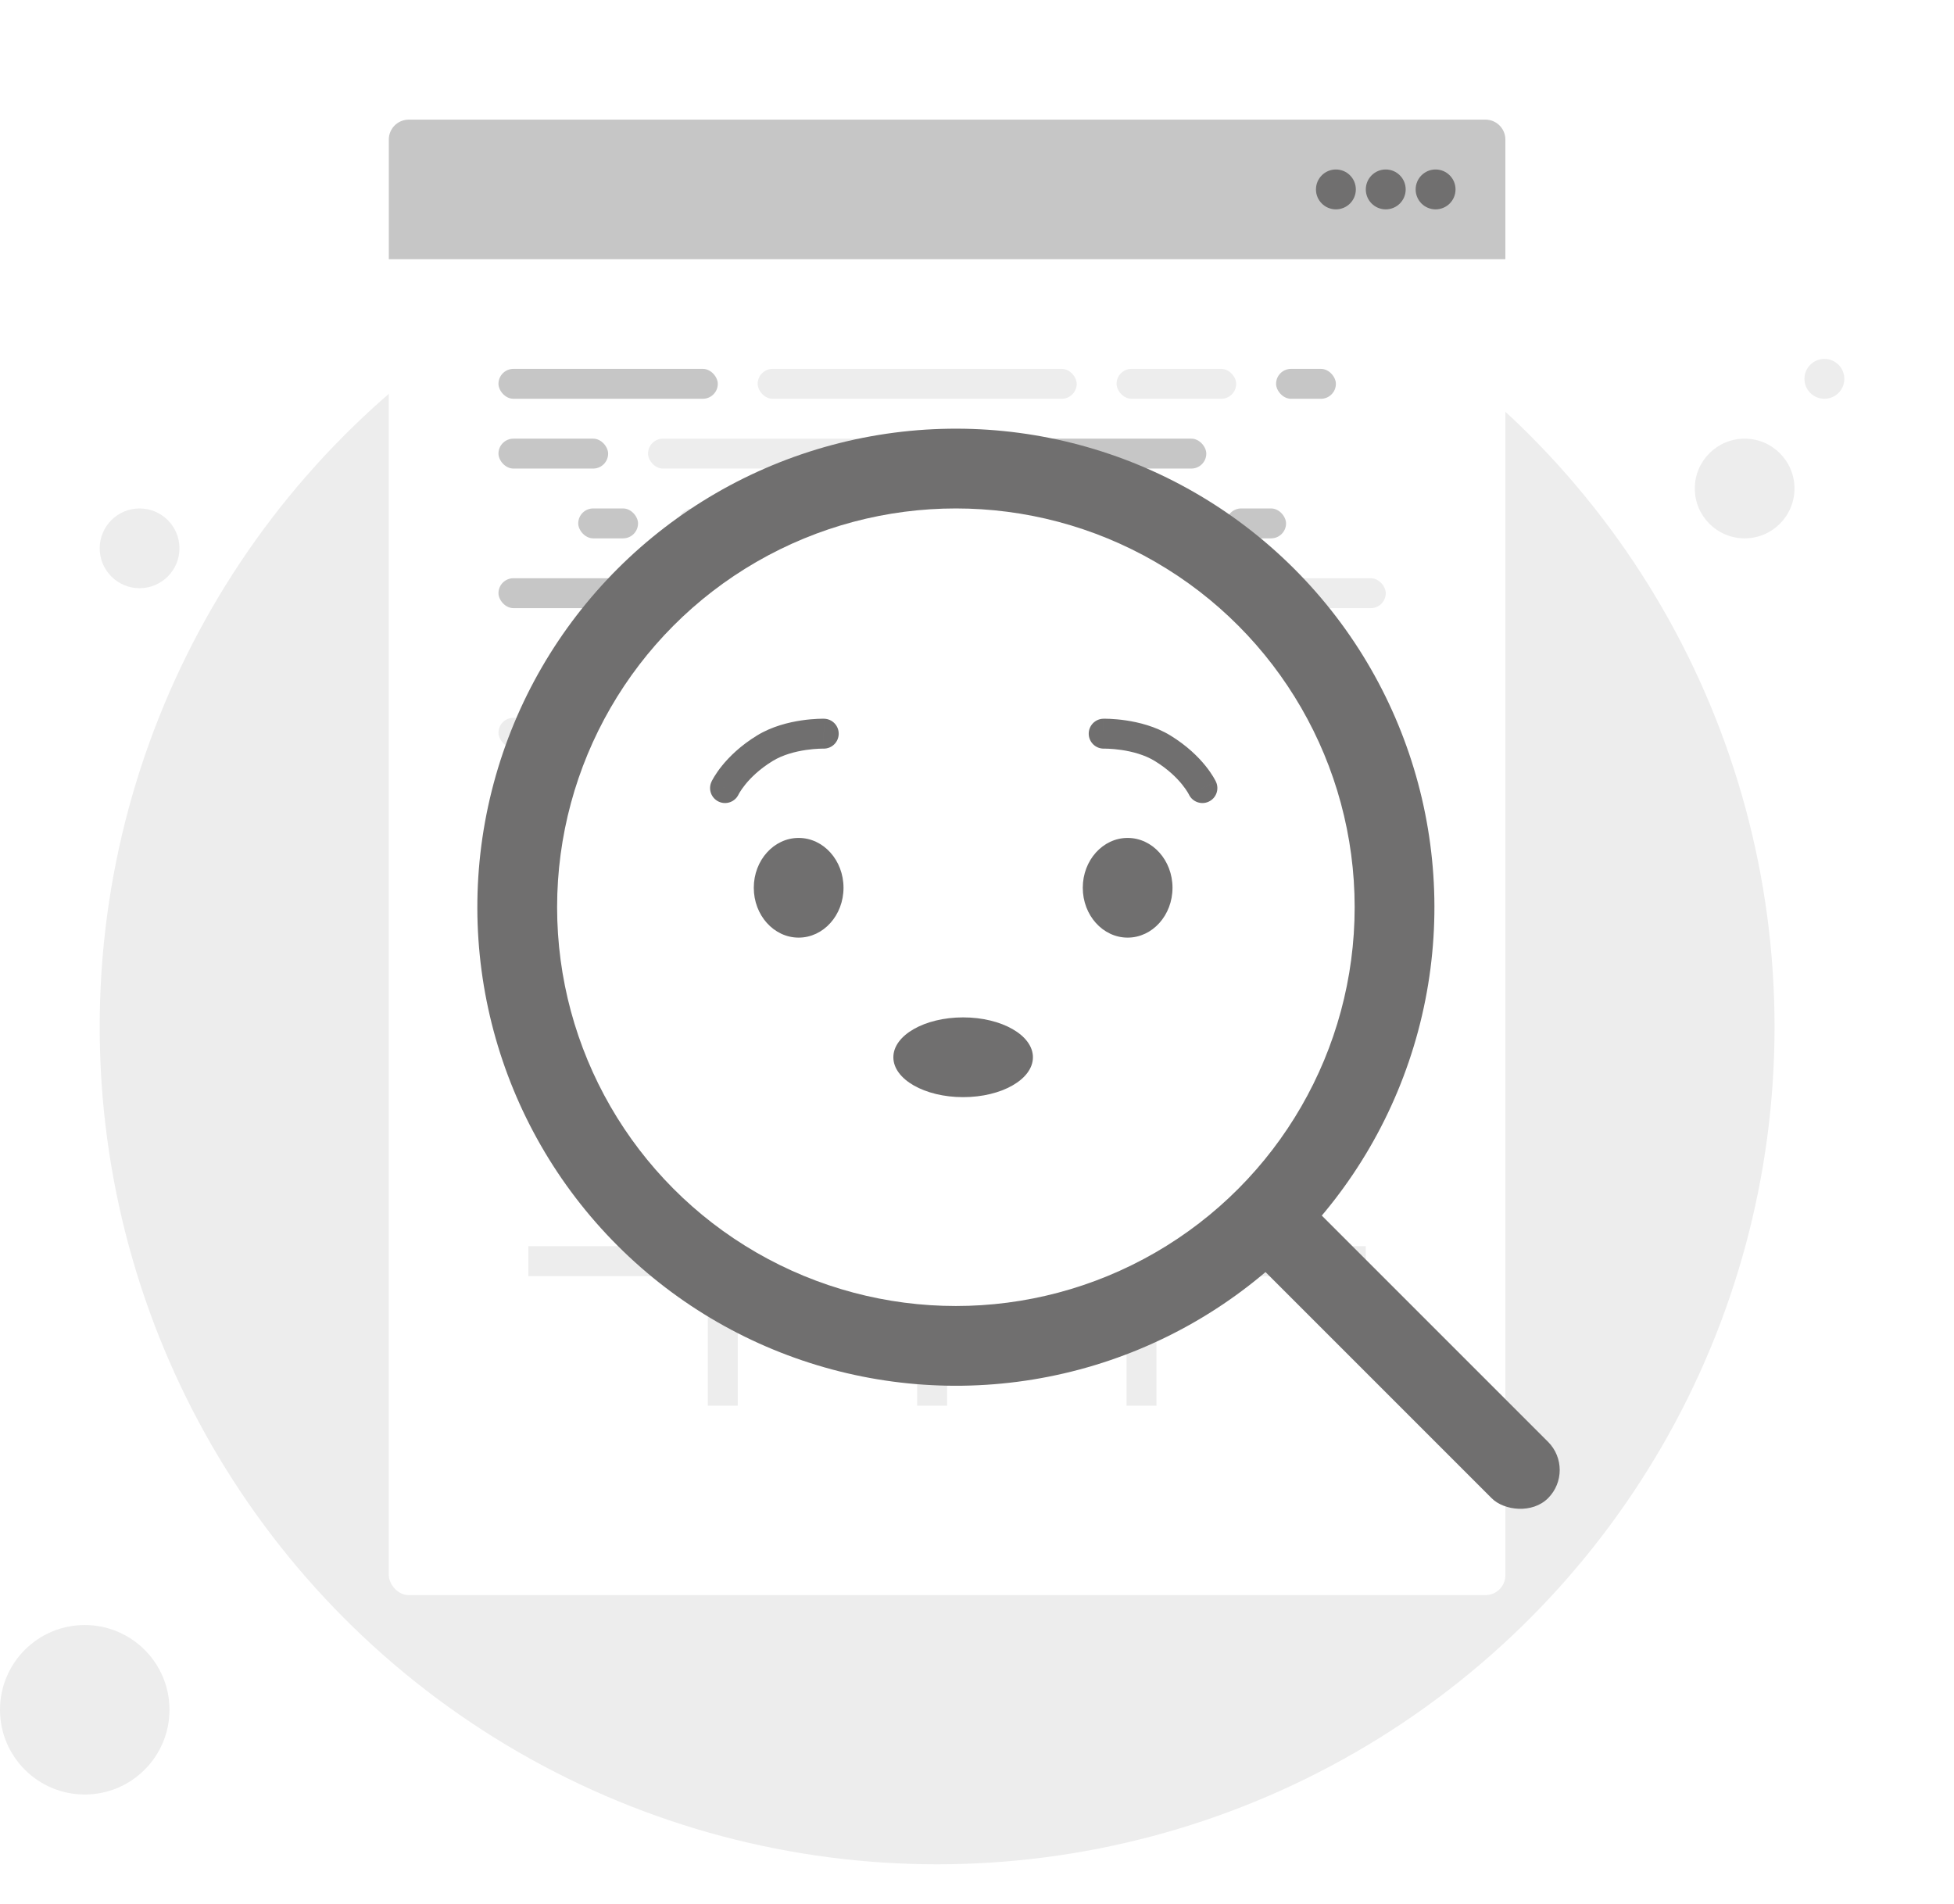 <svg width="196" height="191" viewBox="0 0 196 191" fill="none" xmlns="http://www.w3.org/2000/svg">
<circle cx="94" cy="103" r="84" fill="#EDEDED"/>
<circle cx="72" cy="37" r="4" fill="#EDEDED"/>
<circle cx="65" cy="29" r="2" fill="#EDEDED"/>
<circle cx="175" cy="49" r="5" fill="#EDEDED"/>
<circle cx="183" cy="38" r="2" fill="#EDEDED"/>
<circle cx="8.5" cy="171.5" r="8.5" fill="#EDEDED"/>
<circle cx="14" cy="55" r="4" fill="#EDEDED"/>
<g filter="url(#filter0_d_6847_34800)">
<rect x="39" y="12" width="112" height="144" rx="2" fill="white"/>
</g>
<path d="M39 14C39 12.895 39.895 12 41 12H149C150.105 12 151 12.895 151 14V26H39V14Z" fill="#C6C6C6"/>
<circle cx="134" cy="19" r="2" fill="#706F6F"/>
<circle cx="139" cy="19" r="2" fill="#706F6F"/>
<circle cx="144" cy="19" r="2" fill="#706F6F"/>
<rect x="50" y="37" width="22" height="3" rx="1.5" fill="#C6C6C6"/>
<rect x="50" y="44" width="11" height="3" rx="1.5" fill="#C6C6C6"/>
<rect x="50" y="79" width="26" height="3" rx="1.5" fill="#C6C6C6"/>
<rect x="50" y="58" width="15" height="3" rx="1.5" fill="#C6C6C6"/>
<rect x="56" y="65" width="17" height="3" rx="1.5" fill="#EDEDED"/>
<rect x="50" y="72" width="33" height="3" rx="1.5" fill="#EDEDED"/>
<rect x="76" y="58" width="15" height="3" rx="1.5" fill="#C6C6C6"/>
<rect x="77" y="65" width="15" height="3" rx="1.5" fill="#C6C6C6"/>
<rect x="87" y="72" width="5" height="3" rx="1.5" fill="#706F6F"/>
<rect x="58" y="51" width="6" height="3" rx="1.5" fill="#C6C6C6"/>
<rect x="123" y="51" width="6" height="3" rx="1.5" fill="#C6C6C6"/>
<rect x="68" y="51" width="21" height="3" rx="1.5" fill="#EDEDED"/>
<rect x="93" y="51" width="3" height="3" rx="1.5" fill="#C6C6C6"/>
<rect x="100" y="51" width="19" height="3" rx="1.5" fill="#EDEDED"/>
<rect x="65" y="44" width="26" height="3" rx="1.5" fill="#EDEDED"/>
<rect x="80" y="79" width="26" height="3" rx="1.5" fill="#EDEDED"/>
<rect x="69" y="58" width="3" height="3" rx="1.5" fill="#706F6F"/>
<rect x="95" y="44" width="26" height="3" rx="1.5" fill="#C6C6C6"/>
<rect x="110" y="79" width="10" height="3" rx="1.5" fill="#706F6F"/>
<rect x="95" y="58" width="8" height="3" rx="1.5" fill="#706F6F"/>
<rect x="107" y="58" width="12" height="3" rx="1.5" fill="#C6C6C6"/>
<rect x="96" y="65" width="31" height="3" rx="1.5" fill="#EDEDED"/>
<rect x="96" y="72" width="20" height="3" rx="1.5" fill="#EDEDED"/>
<rect x="120" y="72" width="20" height="3" rx="1.5" fill="#C6C6C6"/>
<rect x="123" y="58" width="16" height="3" rx="1.5" fill="#EDEDED"/>
<rect x="76" y="37" width="32" height="3" rx="1.5" fill="#EDEDED"/>
<rect x="112" y="37" width="12" height="3" rx="1.5" fill="#EDEDED"/>
<rect x="128" y="37" width="6" height="3" rx="1.5" fill="#C6C6C6"/>
<mask id="path-41-inside-1_6847_34800" fill="white">
<rect x="50" y="93" width="90" height="51" rx="2"/>
</mask>
<rect x="50" y="93" width="90" height="51" rx="2" stroke="#EDEDED" stroke-width="6" mask="url(#path-41-inside-1_6847_34800)"/>
<rect x="71" y="96" width="3" height="45" fill="#EDEDED"/>
<rect x="53" y="109" width="84" height="3" fill="#EDEDED"/>
<rect x="53" y="125" width="84" height="3" fill="#EDEDED"/>
<rect x="92" y="96" width="3" height="45" fill="#EDEDED"/>
<rect x="113" y="96" width="3" height="45" fill="#EDEDED"/>
<circle cx="95.882" cy="91" r="48" transform="rotate(-45 95.882 91)" fill="#706F6F"/>
<circle cx="95.882" cy="91" r="40" fill="white"/>
<rect x="122.045" y="122.702" width="8" height="43" rx="4" transform="rotate(-45 122.045 122.702)" fill="#706F6F"/>
<ellipse cx="80.11" cy="89.049" rx="4.5" ry="5" fill="#706F6F"/>
<path d="M121.972 78.42C122.32 79.172 121.992 80.064 121.24 80.411C120.488 80.759 119.596 80.431 119.249 79.679L121.972 78.42ZM110.744 75.092C109.916 75.112 109.228 74.458 109.207 73.629C109.187 72.801 109.842 72.113 110.67 72.093L110.744 75.092ZM116.61 75.049L117.394 73.77L116.61 75.049ZM120.61 79.049C119.249 79.679 119.249 79.68 119.249 79.68C119.249 79.68 119.25 79.681 119.25 79.681C119.25 79.682 119.25 79.682 119.251 79.683C119.251 79.684 119.252 79.685 119.252 79.686C119.253 79.688 119.254 79.689 119.254 79.69C119.255 79.692 119.255 79.692 119.254 79.69C119.252 79.685 119.246 79.674 119.236 79.655C119.216 79.617 119.179 79.551 119.125 79.462C119.017 79.283 118.837 79.011 118.57 78.683C118.039 78.028 117.165 77.148 115.827 76.329L117.394 73.77C119.056 74.788 120.182 75.907 120.9 76.793C121.259 77.236 121.517 77.62 121.689 77.904C121.776 78.046 121.841 78.164 121.887 78.251C121.91 78.295 121.929 78.332 121.943 78.36C121.95 78.374 121.956 78.386 121.961 78.396C121.963 78.401 121.965 78.406 121.967 78.41C121.968 78.412 121.969 78.414 121.97 78.415C121.97 78.416 121.97 78.417 121.971 78.418C121.971 78.418 121.971 78.419 121.971 78.419C121.972 78.42 121.972 78.42 120.61 79.049ZM115.827 76.329C114.813 75.708 113.562 75.385 112.496 75.227C111.975 75.15 111.524 75.117 111.207 75.102C111.05 75.095 110.926 75.093 110.846 75.092C110.806 75.092 110.777 75.092 110.759 75.092C110.751 75.092 110.745 75.092 110.742 75.092C110.741 75.092 110.74 75.092 110.741 75.092C110.741 75.092 110.741 75.092 110.742 75.092C110.742 75.092 110.742 75.092 110.743 75.092C110.743 75.092 110.743 75.092 110.743 75.092C110.744 75.092 110.744 75.092 110.707 73.593C110.67 72.093 110.671 72.093 110.671 72.093C110.671 72.093 110.671 72.093 110.672 72.093C110.672 72.093 110.673 72.093 110.674 72.093C110.675 72.093 110.676 72.093 110.678 72.093C110.682 72.093 110.686 72.093 110.691 72.093C110.702 72.092 110.715 72.092 110.732 72.092C110.765 72.092 110.811 72.092 110.869 72.092C110.984 72.093 111.145 72.096 111.344 72.105C111.741 72.123 112.295 72.165 112.935 72.26C114.191 72.445 115.892 72.851 117.394 73.77L115.827 76.329Z" fill="#706F6F"/>
<ellipse cx="113.11" cy="89.049" rx="4.5" ry="5" fill="#706F6F"/>
<ellipse cx="96.61" cy="106.05" rx="7" ry="4" fill="#706F6F"/>
<path d="M71.364 78.42C71.016 79.172 71.344 80.064 72.096 80.411C72.848 80.759 73.739 80.431 74.087 79.679L71.364 78.42ZM82.592 75.092C83.42 75.112 84.108 74.458 84.128 73.629C84.148 72.801 83.493 72.113 82.665 72.093L82.592 75.092ZM76.725 75.049L75.942 73.77L76.725 75.049ZM72.725 79.049C74.087 79.679 74.086 79.68 74.086 79.68C74.086 79.68 74.086 79.681 74.086 79.681C74.085 79.682 74.085 79.682 74.085 79.683C74.084 79.684 74.084 79.685 74.083 79.686C74.082 79.688 74.082 79.689 74.081 79.69C74.081 79.692 74.081 79.692 74.082 79.69C74.084 79.685 74.09 79.674 74.1 79.655C74.12 79.617 74.156 79.551 74.21 79.462C74.319 79.283 74.499 79.011 74.765 78.683C75.296 78.028 76.171 77.148 77.508 76.329L75.942 73.77C74.279 74.788 73.154 75.907 72.435 76.793C72.076 77.236 71.819 77.62 71.646 77.904C71.56 78.046 71.495 78.164 71.448 78.251C71.425 78.295 71.406 78.332 71.392 78.36C71.385 78.374 71.38 78.386 71.375 78.396C71.372 78.401 71.37 78.406 71.368 78.41C71.367 78.412 71.367 78.414 71.366 78.415C71.365 78.416 71.365 78.417 71.365 78.418C71.364 78.418 71.364 78.419 71.364 78.419C71.364 78.42 71.364 78.42 72.725 79.049ZM77.508 76.329C78.522 75.708 79.773 75.385 80.84 75.227C81.361 75.15 81.811 75.117 82.128 75.102C82.286 75.095 82.409 75.093 82.489 75.092C82.529 75.092 82.559 75.092 82.576 75.092C82.585 75.092 82.59 75.092 82.593 75.092C82.594 75.092 82.595 75.092 82.595 75.092C82.595 75.092 82.594 75.092 82.594 75.092C82.594 75.092 82.593 75.092 82.593 75.092C82.593 75.092 82.592 75.092 82.592 75.092C82.592 75.092 82.592 75.092 82.628 73.593C82.665 72.093 82.665 72.093 82.665 72.093C82.664 72.093 82.664 72.093 82.664 72.093C82.663 72.093 82.662 72.093 82.662 72.093C82.66 72.093 82.659 72.093 82.657 72.093C82.654 72.093 82.649 72.093 82.644 72.093C82.634 72.092 82.62 72.092 82.603 72.092C82.57 72.092 82.524 72.092 82.467 72.092C82.352 72.093 82.191 72.096 81.992 72.105C81.594 72.123 81.041 72.165 80.401 72.26C79.144 72.445 77.444 72.851 75.942 73.77L77.508 76.329Z" fill="#706F6F"/>
<defs>
<filter id="filter0_d_6847_34800" x="23" y="0" width="144" height="176" filterUnits="userSpaceOnUse" color-interpolation-filters="sRGB">
<feFlood flood-opacity="0" result="BackgroundImageFix"/>
<feColorMatrix in="SourceAlpha" type="matrix" values="0 0 0 0 0 0 0 0 0 0 0 0 0 0 0 0 0 0 127 0" result="hardAlpha"/>
<feOffset dy="4"/>
<feGaussianBlur stdDeviation="8"/>
<feComposite in2="hardAlpha" operator="out"/>
<feColorMatrix type="matrix" values="0 0 0 0 0.312 0 0 0 0 0.312 0 0 0 0 0.312 0 0 0 0.33 0"/>
<feBlend mode="normal" in2="BackgroundImageFix" result="effect1_dropShadow_6847_34800"/>
<feBlend mode="normal" in="SourceGraphic" in2="effect1_dropShadow_6847_34800" result="shape"/>
</filter>
</defs>
</svg>
